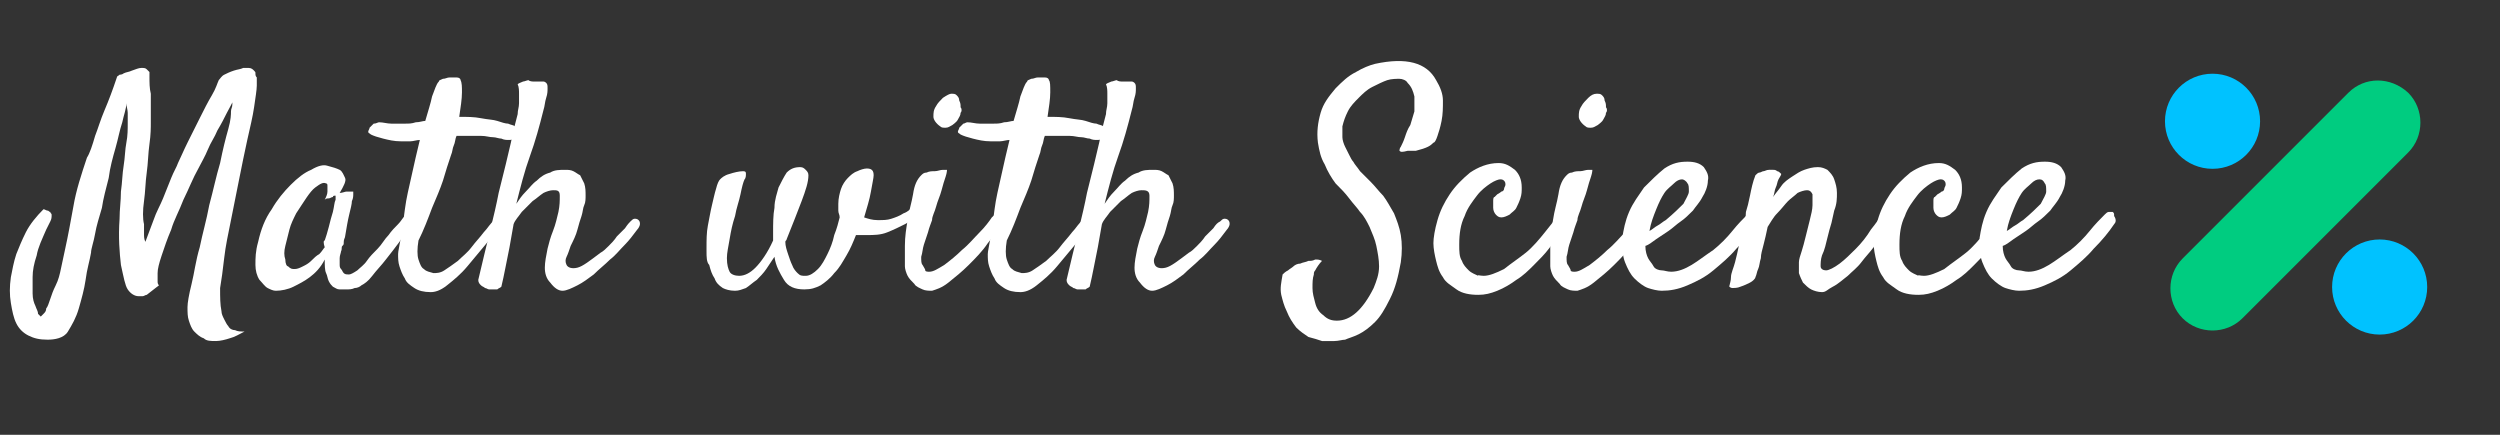 <?xml version="1.0" encoding="utf-8"?>
<!-- Generator: Adobe Illustrator 24.1.3, SVG Export Plug-In . SVG Version: 6.00 Build 0)  -->
<svg version="1.1" id="Layer_1" xmlns="http://www.w3.org/2000/svg" xmlns:xlink="http://www.w3.org/1999/xlink" x="0px" y="0px"
	 viewBox="0 0 184 32" style="enable-background:new 0 0 184 32;" xml:space="preserve">
<rect x="0" y="0" width="184" height="32" fill="#333333" stroke="none"/>
<style type="text/css">
	.st0{enable-background:new    ;}
	.st1{fill:#00CC80;}
	.st2{fill:#00C2FF;}
</style>
<g>
	<g id="brand">
		<g class="st0">
			<path d="M3.5,25c-0.6,0-1-0.1-1.4-0.3s-0.7-0.5-0.9-0.9c-0.2-0.4-0.3-0.9-0.4-1.5c-0.1-0.6-0.1-1.2,0-1.9
				c0.1-0.5,0.2-1.1,0.4-1.7c0.2-0.5,0.4-1,0.7-1.6c0.3-0.6,0.8-1.2,1.3-1.7c0.1,0,0.2,0.1,0.3,0.1c0.1,0,0.1,0.1,0.2,0.1
				c0,0.1,0.1,0.1,0.1,0.2c0,0.2,0,0.3-0.1,0.5c-0.1,0.2-0.2,0.4-0.3,0.6c-0.3,0.7-0.6,1.3-0.7,1.9c-0.2,0.6-0.3,1.1-0.3,1.6
				c0,0.4,0,0.8,0,1.2c0,0.4,0.1,0.7,0.2,0.9c0.1,0.3,0.2,0.4,0.2,0.6c0.1,0.1,0.2,0.2,0.2,0.2s0.1-0.1,0.2-0.2
				c0.1-0.1,0.2-0.2,0.2-0.4c0.1-0.1,0.2-0.4,0.3-0.7c0.1-0.3,0.2-0.6,0.4-1s0.3-0.8,0.4-1.3c0.1-0.5,0.2-0.9,0.3-1.4
				c0.2-0.9,0.4-2,0.6-3.1c0.2-1.2,0.6-2.4,1-3.6C6.6,11.3,6.8,10.7,7,10c0.2-0.5,0.4-1.2,0.7-1.9c0.3-0.7,0.6-1.5,0.9-2.4
				c0-0.1,0.1-0.1,0.2-0.2C8.8,5.5,9,5.5,9.1,5.4c0.2-0.1,0.4-0.1,0.6-0.2C10,5.1,10.2,5,10.4,5c0.2,0,0.3,0,0.4,0.1
				c0.1,0.1,0.1,0.1,0.2,0.2c0,0.1,0,0.2,0,0.3c0,0.5,0,0.9,0.1,1.3c0,0.4,0,0.8,0,1.1c0,0.4,0,0.7,0,1c0,0.4,0,0.9-0.1,1.6
				c-0.1,0.7-0.1,1.4-0.2,2.1s-0.1,1.4-0.2,2.1c-0.1,0.7-0.1,1.3,0,1.7c0,0.2,0,0.5,0,0.7c0,0.2,0,0.4,0.1,0.6
				c0.2-0.5,0.4-1.1,0.6-1.6c0.2-0.6,0.5-1.1,0.7-1.6c0.2-0.5,0.4-1,0.6-1.5c0.2-0.5,0.4-0.8,0.5-1.1c0.2-0.4,0.4-0.9,0.7-1.5
				c0.3-0.6,0.6-1.2,0.9-1.8C15,8.1,15.3,7.5,15.6,7c0.3-0.5,0.4-0.9,0.5-1.1c0.1-0.1,0.2-0.3,0.4-0.4c0.2-0.1,0.4-0.2,0.7-0.3
				s0.5-0.1,0.7-0.2c0.2,0,0.3,0,0.4,0c0.2,0,0.3,0.1,0.4,0.2c0.1,0.1,0.1,0.1,0.1,0.2c0,0.1,0,0.2,0.1,0.3c0,0.1,0,0.3,0,0.6
				c0,0.3-0.1,0.9-0.2,1.6c-0.1,0.7-0.3,1.5-0.5,2.4c-0.2,0.9-0.4,1.9-0.6,2.9c-0.2,1-0.4,2-0.6,3c-0.2,1-0.4,1.9-0.5,2.8
				s-0.2,1.6-0.3,2.2c0,0.7,0,1.2,0.1,1.7c0,0.2,0.1,0.4,0.2,0.6c0.1,0.2,0.2,0.4,0.3,0.5c0.1,0.2,0.3,0.3,0.5,0.3
				c0.2,0.1,0.4,0.1,0.7,0.1c-0.4,0.2-0.7,0.4-1.1,0.5c-0.3,0.1-0.7,0.2-1,0.2c-0.4,0-0.7,0-0.9-0.2c-0.3-0.1-0.5-0.3-0.7-0.5
				c-0.2-0.2-0.3-0.5-0.4-0.8c-0.1-0.3-0.1-0.6-0.1-1c0-0.3,0.1-0.9,0.3-1.7c0.2-0.8,0.3-1.7,0.6-2.7c0.2-1,0.5-2,0.7-3.1
				c0.3-1.1,0.5-2.1,0.8-3.1c0.2-1,0.4-1.8,0.6-2.5S17,8.4,17,8.2c0-0.2,0.1-0.3,0.1-0.5s0-0.3,0.1-0.4c-0.1,0.3-0.3,0.6-0.5,1
				c-0.2,0.4-0.4,0.8-0.7,1.3c-0.2,0.5-0.5,0.9-0.7,1.4s-0.5,1-0.7,1.4c-0.4,0.7-0.7,1.5-1.1,2.3c-0.3,0.8-0.7,1.5-0.9,2.2
				c-0.3,0.7-0.5,1.3-0.7,1.9c-0.2,0.6-0.3,1-0.3,1.3v0.3c0,0.1,0,0.2,0,0.3c0,0.1,0,0.2,0.1,0.3l-0.9,0.7c-0.1,0-0.2,0.1-0.3,0.1
				c-0.1,0-0.2,0-0.3,0c-0.3,0-0.6-0.2-0.8-0.5c-0.2-0.3-0.3-0.9-0.5-1.8c-0.1-0.9-0.2-2-0.1-3.4c0-0.7,0.1-1.3,0.1-2
				c0.1-0.7,0.1-1.3,0.2-1.9c0.1-0.6,0.1-1.2,0.2-1.7c0.1-0.5,0.1-1,0.1-1.4c0-0.3,0-0.5,0-0.8c0-0.2-0.1-0.5-0.1-0.7
				C9.3,8,9.1,8.5,9,9c-0.2,0.6-0.3,1.2-0.5,1.9S8.1,12.3,8,13.1c-0.2,0.8-0.4,1.5-0.5,2.2C7.3,16,7.1,16.6,7,17.2
				c-0.1,0.6-0.3,1.1-0.3,1.4c-0.1,0.6-0.3,1.2-0.4,2c-0.1,0.7-0.3,1.4-0.5,2.1c-0.2,0.7-0.5,1.2-0.8,1.7S4,25,3.5,25z" fill="#fff"/>
			<path d="M30.2,16.7c-0.2,0.3-0.5,0.6-0.8,1.1c-0.3,0.4-0.6,0.8-1,1.3c-0.3,0.4-0.7,0.8-1,1.2c-0.3,0.4-0.6,0.6-0.8,0.7
				c-0.1,0.1-0.3,0.2-0.5,0.2c-0.2,0.1-0.4,0.1-0.6,0.1c-0.2,0-0.4,0-0.5,0c-0.2,0-0.3-0.1-0.5-0.2c-0.1-0.1-0.2-0.2-0.3-0.4
				c-0.1-0.2-0.1-0.4-0.2-0.6s-0.1-0.6-0.1-1c-0.3,0.6-0.7,1-1.1,1.3c-0.4,0.3-0.8,0.5-1.2,0.7c-0.4,0.2-0.9,0.3-1.3,0.3
				c-0.2,0-0.4-0.1-0.6-0.2c-0.2-0.1-0.4-0.4-0.6-0.6c-0.2-0.3-0.3-0.7-0.3-1.1c0-0.5,0-1,0.2-1.7c0.2-0.9,0.5-1.7,1-2.4
				c0.4-0.7,0.9-1.3,1.4-1.8c0.5-0.5,1-0.9,1.5-1.1c0.5-0.3,0.9-0.4,1.2-0.3c0.4,0.1,0.7,0.2,0.9,0.3c0.2,0.1,0.3,0.4,0.4,0.6
				s-0.1,0.6-0.4,1.1c0.2,0,0.4-0.1,0.5-0.1c0.1,0,0.2,0,0.3,0c0.1,0,0.1,0,0.2,0c0,0,0,0.1,0,0.2c0,0.1,0,0.3-0.1,0.5
				c0,0.2-0.1,0.6-0.2,1c-0.1,0.4-0.2,1-0.3,1.6c0,0.1-0.1,0.2-0.1,0.4s0,0.2-0.1,0.3s0,0.2-0.1,0.4c0,0.1-0.1,0.3-0.1,0.5
				c0,0.1,0,0.3,0,0.4c0,0.2,0,0.3,0.1,0.4s0.1,0.2,0.2,0.3c0.1,0.1,0.2,0.1,0.4,0.1c0.1,0,0.3-0.1,0.6-0.3c0.2-0.2,0.5-0.4,0.7-0.7
				s0.5-0.6,0.8-0.9c0.3-0.3,0.5-0.7,0.8-1c0.2-0.3,0.5-0.6,0.7-0.8c0.2-0.2,0.3-0.4,0.4-0.5c0.1-0.1,0.2-0.2,0.3-0.2
				c0.1,0,0.2,0,0.3,0.1c0.1,0.1,0.1,0.2,0,0.4C30.4,16.3,30.3,16.5,30.2,16.7z M23.9,17.7c0.1-0.3,0.2-0.6,0.3-1
				c0.1-0.4,0.2-0.8,0.3-1.1c0.1-0.4,0.1-0.7,0.2-0.9c0-0.2,0-0.3,0-0.3c-0.1,0-0.2,0-0.2,0.1c-0.1,0-0.2,0.1-0.3,0.1
				c-0.1,0-0.2,0-0.3,0.1c0.1-0.2,0.2-0.4,0.2-0.6s0-0.3,0-0.4c0-0.1,0-0.2-0.1-0.2c-0.2-0.1-0.4,0-0.8,0.3c-0.4,0.3-0.8,1-1.4,1.9
				c-0.2,0.4-0.4,0.8-0.5,1.2c-0.1,0.4-0.2,0.8-0.3,1.2c-0.1,0.4-0.1,0.7,0,1c0,0.3,0.1,0.5,0.2,0.5c0.2,0.2,0.3,0.2,0.5,0.2
				c0.2,0,0.4-0.1,0.6-0.2c0.2-0.1,0.4-0.2,0.6-0.4c0.2-0.2,0.4-0.4,0.6-0.5c0.2-0.2,0.3-0.4,0.4-0.5C23.8,17.9,23.8,17.7,23.9,17.7
				z" fill="#fff"/>
			<path d="M36.6,15.6c0.1-0.1,0.1-0.1,0.2-0.2c0.1,0,0.2,0,0.2,0c0.1,0,0.1,0.1,0.1,0.2c0,0.1,0,0.2-0.1,0.4
				c-0.3,0.5-0.7,1.1-1.1,1.8c-0.5,0.6-1,1.2-1.5,1.8c-0.5,0.6-1,1-1.5,1.4c-0.5,0.4-0.9,0.5-1.2,0.5c-0.5,0-0.9-0.1-1.2-0.3
				c-0.3-0.2-0.6-0.4-0.7-0.7c-0.2-0.3-0.3-0.6-0.4-0.9c-0.1-0.3-0.1-0.6-0.1-0.9c0-0.2,0.1-0.6,0.2-1.2c0.1-0.6,0.2-1.3,0.3-2.1
				c0.1-0.8,0.3-1.6,0.5-2.5c0.2-0.9,0.4-1.8,0.6-2.6c-0.2,0-0.5,0.1-0.7,0.1c-0.2,0-0.5,0-0.7,0c-0.5,0-0.9-0.1-1.3-0.2
				s-0.7-0.2-0.9-0.3c-0.1-0.1-0.2-0.1-0.2-0.2c0-0.1,0.1-0.2,0.1-0.3c0.1-0.1,0.2-0.2,0.3-0.3C27.7,9.1,27.8,9,27.9,9
				c0.3,0,0.6,0.1,0.9,0.1s0.7,0,1,0c0.3,0,0.5,0,0.8-0.1c0.3,0,0.5-0.1,0.7-0.1c0.2-0.7,0.4-1.3,0.5-1.8c0.2-0.5,0.3-0.9,0.5-1.1
				c0-0.1,0.1-0.1,0.3-0.2c0.2,0,0.3-0.1,0.5-0.1s0.3,0,0.5,0c0.2,0,0.3,0.1,0.3,0.2C34,6.1,34,6.4,34,6.8c0,0.5-0.1,1.1-0.2,1.8
				c0.6,0,1.1,0,1.6,0.1c0.5,0.1,0.9,0.1,1.2,0.2c0.3,0.1,0.6,0.2,0.8,0.2c0.2,0.1,0.4,0.1,0.5,0.2c0.1,0,0.2,0.1,0.2,0.2
				c0,0.1,0,0.2-0.1,0.4c-0.1,0.1-0.1,0.2-0.2,0.3c-0.1,0.1-0.2,0.1-0.4,0.1c-0.1,0-0.3,0-0.5-0.1c-0.2,0-0.4-0.1-0.6-0.1
				c-0.3,0-0.5-0.1-0.9-0.1c-0.3,0-0.7,0-1.2,0c-0.1,0-0.2,0-0.3,0c-0.1,0-0.2,0-0.3,0c-0.1,0.2-0.1,0.5-0.2,0.7
				c-0.1,0.2-0.1,0.5-0.2,0.7c-0.2,0.6-0.4,1.2-0.6,1.9c-0.2,0.6-0.5,1.3-0.8,2c-0.3,0.8-0.6,1.6-1,2.4c-0.1,0.6-0.1,1.1,0,1.4
				s0.2,0.6,0.4,0.7c0.2,0.2,0.4,0.2,0.7,0.3c0.2,0,0.5,0,0.8-0.2c0.3-0.2,0.6-0.4,1-0.7c0.3-0.3,0.7-0.6,1-1
				c0.3-0.4,0.6-0.7,0.9-1.1c0.3-0.3,0.5-0.7,0.8-0.9S36.6,15.7,36.6,15.6z" fill="#fff"/>
			<path d="M46.4,16.3c0.1-0.1,0.2-0.2,0.3-0.2c0.1,0,0.2,0,0.3,0.1s0.1,0.2,0.1,0.3c0,0.1-0.1,0.3-0.2,0.4
				c-0.3,0.4-0.6,0.8-0.9,1.1c-0.4,0.4-0.7,0.8-1.1,1.1c-0.4,0.4-0.8,0.7-1.2,1.1c-0.4,0.3-0.8,0.6-1.2,0.8
				c-0.4,0.2-0.8,0.4-1.1,0.4c-0.3,0-0.6-0.2-0.9-0.6c-0.3-0.3-0.4-0.7-0.4-1.1c0-0.4,0.1-0.9,0.2-1.4c0.1-0.4,0.2-0.8,0.4-1.3
				c0.2-0.5,0.3-1,0.4-1.4c0.1-0.5,0.1-0.8,0.1-1.2S41,14,40.7,14c-0.2,0-0.5,0.1-0.7,0.2c-0.3,0.2-0.5,0.4-0.8,0.6
				c-0.3,0.3-0.5,0.5-0.8,0.8c-0.2,0.3-0.5,0.6-0.6,0.9c-0.1,0.6-0.2,1.1-0.3,1.7c-0.1,0.5-0.2,1-0.3,1.5s-0.2,1-0.3,1.4
				c-0.1,0.1-0.2,0.1-0.3,0.2c-0.1,0-0.2,0-0.3,0c-0.1,0-0.2,0-0.3,0c-0.1,0-0.2-0.1-0.3-0.1c-0.1-0.1-0.2-0.1-0.3-0.2
				s-0.2-0.2-0.2-0.4c0.6-2.6,1.2-4.8,1.5-6.4c0.4-1.6,0.7-2.8,0.9-3.7c0.2-1,0.4-1.7,0.5-2.1c0-0.3,0.1-0.5,0.1-0.8
				c0-0.2,0-0.5,0-0.7c0-0.2,0-0.5-0.1-0.7c0.1-0.1,0.2-0.1,0.4-0.2c0.1,0,0.3-0.1,0.4-0.1C39,6,39.2,6,39.3,6c0.2,0,0.3,0,0.4,0
				c0.1,0,0.2,0,0.3,0c0.1,0,0.2,0.1,0.2,0.1c0.1,0.1,0.1,0.2,0.1,0.4c0,0.2,0,0.4-0.1,0.7c-0.1,0.3-0.1,0.6-0.2,0.9
				c-0.3,1.2-0.6,2.3-1,3.4c-0.4,1.1-0.7,2.3-1,3.5c0.2-0.3,0.4-0.6,0.7-0.9s0.5-0.6,0.8-0.8c0.3-0.3,0.6-0.5,1-0.6
				c0.3-0.2,0.7-0.2,1.1-0.2c0.2,0,0.4,0,0.6,0.1c0.2,0.1,0.3,0.2,0.5,0.3c0.1,0.2,0.2,0.4,0.3,0.6c0.1,0.3,0.1,0.6,0.1,0.9
				c0,0.2,0,0.5-0.1,0.7c-0.1,0.2-0.1,0.5-0.2,0.8c-0.1,0.3-0.2,0.6-0.3,1c-0.1,0.4-0.3,0.8-0.5,1.2c-0.1,0.3-0.2,0.6-0.3,0.8
				c-0.1,0.2-0.1,0.4,0,0.6c0.1,0.2,0.4,0.3,0.8,0.2c0.4-0.1,0.9-0.5,1.7-1.1c0.2-0.1,0.4-0.3,0.6-0.5s0.4-0.4,0.6-0.7
				c0.2-0.2,0.4-0.4,0.6-0.6C46.2,16.5,46.3,16.4,46.4,16.3z" fill="#fff"/>
			<path d="M63,17.3c-0.2,0.5-0.4,1-0.7,1.5c-0.3,0.5-0.5,0.9-0.9,1.3c-0.3,0.4-0.7,0.7-1,0.9c-0.4,0.2-0.7,0.3-1.2,0.3
				c-0.7,0-1.2-0.2-1.5-0.7s-0.6-1-0.7-1.7c-0.2,0.3-0.4,0.6-0.6,0.9c-0.2,0.3-0.5,0.6-0.7,0.8c-0.3,0.2-0.5,0.4-0.8,0.6
				c-0.3,0.1-0.5,0.2-0.8,0.2c-0.4,0-0.7-0.1-0.9-0.2c-0.3-0.2-0.5-0.4-0.6-0.7c-0.2-0.3-0.3-0.6-0.4-1C52,19.3,52,18.9,52,18.5
				v-0.3c0-0.5,0-1.1,0.1-1.6s0.2-1.1,0.3-1.5s0.2-0.9,0.3-1.2c0.1-0.4,0.2-0.6,0.3-0.7c0.1-0.1,0.3-0.3,0.7-0.4
				c0.3-0.1,0.7-0.2,1-0.2c0.2,0,0.2,0.1,0.2,0.2c0,0.1,0,0.3-0.1,0.4c-0.1,0.2-0.2,0.6-0.3,1.1c-0.1,0.5-0.3,1-0.4,1.6
				c-0.2,0.6-0.3,1.1-0.4,1.7c-0.1,0.6-0.2,1-0.2,1.4c0,0.5,0.1,0.8,0.2,1c0.1,0.2,0.4,0.3,0.7,0.3c0.4,0,0.8-0.2,1.2-0.6
				c0.4-0.4,0.9-1.1,1.3-2c0-0.1,0-0.2,0-0.3s0-0.2,0-0.3c0-0.6,0-1.3,0.1-1.8c0-0.6,0.2-1.1,0.3-1.5c0.2-0.4,0.4-0.8,0.6-1.1
				c0.3-0.3,0.6-0.4,1-0.4c0.2,0,0.3,0.1,0.4,0.2c0.1,0.1,0.2,0.2,0.2,0.4c0,0.5-0.2,1.1-0.5,1.9s-0.7,1.8-1.1,2.8
				c0,0.1-0.1,0.1-0.1,0.2c0,0.3,0.1,0.6,0.2,0.9s0.2,0.6,0.3,0.8c0.1,0.3,0.3,0.5,0.4,0.6c0.2,0.2,0.3,0.2,0.6,0.2
				c0.3,0,0.6-0.2,0.9-0.5c0.3-0.3,0.5-0.7,0.7-1.1c0.2-0.4,0.4-0.9,0.5-1.4c0.2-0.5,0.3-0.9,0.4-1.3c0-0.2-0.1-0.3-0.1-0.5
				c0-0.2,0-0.3,0-0.5c0-0.4,0.1-0.8,0.2-1.1c0.1-0.3,0.3-0.6,0.5-0.8c0.2-0.2,0.4-0.4,0.7-0.5c0.2-0.1,0.5-0.2,0.7-0.2
				c0.4,0,0.5,0.2,0.5,0.5c0,0.2-0.1,0.6-0.2,1.2c-0.1,0.6-0.3,1.2-0.5,1.9c0.3,0.1,0.6,0.2,1,0.2c0.4,0,0.7,0,1-0.1
				c0.3-0.1,0.6-0.2,0.9-0.4c0.3-0.1,0.5-0.3,0.7-0.5s0.4-0.3,0.6-0.5c0.2-0.1,0.3-0.1,0.4,0c0.1,0.1,0.1,0.3,0,0.5
				c-0.1,0.2-0.3,0.4-0.6,0.6c-0.3,0.2-0.6,0.5-1,0.7c-0.4,0.2-0.8,0.4-1.3,0.6c-0.5,0.2-1,0.2-1.5,0.2c-0.1,0-0.2,0-0.3,0
				C63.2,17.3,63.1,17.3,63,17.3z" fill="#fff"/>
			<path d="M67.8,12.9c0.1-0.1,0.2-0.2,0.4-0.2c0.2-0.1,0.4-0.1,0.6-0.1c0.2,0,0.4-0.1,0.6-0.1c0.2,0,0.3,0,0.3,0c0,0,0,0.2-0.1,0.5
				c-0.1,0.3-0.2,0.6-0.3,1s-0.3,0.8-0.4,1.2c-0.1,0.4-0.3,0.7-0.3,1c-0.1,0.3-0.2,0.5-0.3,0.9c-0.1,0.3-0.2,0.6-0.3,0.9
				c-0.1,0.3-0.1,0.6-0.2,0.9c0,0.3,0,0.5,0.1,0.6c0.1,0.2,0.2,0.3,0.2,0.4s0.2,0.1,0.3,0.1c0.3,0,0.6-0.2,1.1-0.5
				c0.4-0.3,0.9-0.7,1.3-1.1c0.5-0.4,0.9-0.9,1.3-1.3s0.7-0.8,0.9-1.1c0.1-0.1,0.2-0.2,0.4-0.3c0.1,0,0.2,0,0.3,0
				c0.1,0.1,0.1,0.2,0.1,0.3c0,0.1,0,0.3-0.1,0.5c-0.2,0.4-0.6,0.9-1,1.4c-0.4,0.6-0.9,1.1-1.4,1.6c-0.5,0.5-1,0.9-1.5,1.3
				c-0.5,0.4-0.9,0.5-1.2,0.6c-0.2,0-0.5,0-0.7-0.1c-0.2-0.1-0.5-0.2-0.6-0.4c-0.2-0.2-0.4-0.4-0.5-0.6c-0.1-0.2-0.2-0.5-0.2-0.7
				c0-0.4,0-0.8,0-1.5s0.1-1.3,0.2-1.9c0.1-0.7,0.3-1.3,0.4-1.9C67.3,13.6,67.5,13.2,67.8,12.9z M70.7,8.3c0,0.2-0.1,0.3-0.2,0.5
				c-0.1,0.2-0.3,0.3-0.4,0.4c-0.2,0.1-0.3,0.2-0.5,0.2c-0.2,0-0.3,0-0.4-0.1c-0.3-0.2-0.5-0.5-0.5-0.7c0-0.3,0-0.5,0.2-0.8
				c0.1-0.2,0.3-0.4,0.5-0.6C69.7,7,69.9,6.9,70,6.9c0.2,0,0.3,0,0.4,0.1c0.1,0.1,0.2,0.2,0.2,0.4c0.1,0.2,0.1,0.3,0.1,0.5
				C70.8,8,70.8,8.2,70.7,8.3z" fill="#fff"/>
			<path d="M80,15.6c0.1-0.1,0.1-0.1,0.2-0.2c0.1,0,0.2,0,0.2,0c0.1,0,0.1,0.1,0.1,0.2c0,0.1,0,0.2-0.1,0.4
				c-0.3,0.5-0.7,1.1-1.1,1.8c-0.5,0.6-1,1.2-1.5,1.8c-0.5,0.6-1,1-1.5,1.4c-0.5,0.4-0.9,0.5-1.2,0.5c-0.5,0-0.9-0.1-1.2-0.3
				c-0.3-0.2-0.6-0.4-0.7-0.7c-0.2-0.3-0.3-0.6-0.4-0.9c-0.1-0.3-0.1-0.6-0.1-0.9c0-0.2,0.1-0.6,0.2-1.2c0.1-0.6,0.2-1.3,0.3-2.1
				c0.1-0.8,0.3-1.6,0.5-2.5c0.2-0.9,0.4-1.8,0.6-2.6c-0.2,0-0.5,0.1-0.7,0.1c-0.2,0-0.5,0-0.7,0c-0.5,0-0.9-0.1-1.3-0.2
				s-0.7-0.2-0.9-0.3c-0.1-0.1-0.2-0.1-0.2-0.2c0-0.1,0.1-0.2,0.1-0.3c0.1-0.1,0.2-0.2,0.3-0.3C71,9.1,71.1,9,71.2,9
				c0.3,0,0.6,0.1,0.9,0.1s0.7,0,1,0c0.3,0,0.5,0,0.8-0.1c0.3,0,0.5-0.1,0.7-0.1c0.2-0.7,0.4-1.3,0.5-1.8c0.2-0.5,0.3-0.9,0.5-1.1
				c0-0.1,0.1-0.1,0.3-0.2c0.2,0,0.3-0.1,0.5-0.1s0.3,0,0.5,0c0.2,0,0.3,0.1,0.3,0.2c0.1,0.1,0.1,0.4,0.1,0.9c0,0.5-0.1,1.1-0.2,1.8
				c0.6,0,1.1,0,1.6,0.1c0.5,0.1,0.9,0.1,1.2,0.2c0.3,0.1,0.6,0.2,0.8,0.2c0.2,0.1,0.4,0.1,0.5,0.2c0.1,0,0.2,0.1,0.2,0.2
				c0,0.1,0,0.2-0.1,0.4c-0.1,0.1-0.1,0.2-0.2,0.3c-0.1,0.1-0.2,0.1-0.4,0.1c-0.1,0-0.3,0-0.5-0.1c-0.2,0-0.4-0.1-0.6-0.1
				c-0.3,0-0.5-0.1-0.9-0.1c-0.3,0-0.7,0-1.2,0c-0.1,0-0.2,0-0.3,0c-0.1,0-0.2,0-0.3,0c-0.1,0.2-0.1,0.5-0.2,0.7
				c-0.1,0.2-0.1,0.5-0.2,0.7c-0.2,0.6-0.4,1.2-0.6,1.9c-0.2,0.6-0.5,1.3-0.8,2c-0.3,0.8-0.6,1.6-1,2.4c-0.1,0.6-0.1,1.1,0,1.4
				s0.2,0.6,0.4,0.7c0.2,0.2,0.4,0.2,0.7,0.3c0.2,0,0.5,0,0.8-0.2c0.3-0.2,0.6-0.4,1-0.7c0.3-0.3,0.7-0.6,1-1
				c0.3-0.4,0.6-0.7,0.9-1.1c0.3-0.3,0.5-0.7,0.8-0.9S79.9,15.7,80,15.6z" fill="#fff"/>
			<path d="M89.8,16.3c0.1-0.1,0.2-0.2,0.3-0.2c0.1,0,0.2,0,0.3,0.1s0.1,0.2,0.1,0.3c0,0.1-0.1,0.3-0.2,0.4
				c-0.3,0.4-0.6,0.8-0.9,1.1c-0.4,0.4-0.7,0.8-1.1,1.1c-0.4,0.4-0.8,0.7-1.2,1.1c-0.4,0.3-0.8,0.6-1.2,0.8
				c-0.4,0.2-0.8,0.4-1.1,0.4c-0.3,0-0.6-0.2-0.9-0.6c-0.3-0.3-0.4-0.7-0.4-1.1c0-0.4,0.1-0.9,0.2-1.4c0.1-0.4,0.2-0.8,0.4-1.3
				c0.2-0.5,0.3-1,0.4-1.4c0.1-0.5,0.1-0.8,0.1-1.2S84.3,14,84,14c-0.2,0-0.5,0.1-0.7,0.2c-0.3,0.2-0.5,0.4-0.8,0.6
				c-0.3,0.3-0.5,0.5-0.8,0.8c-0.2,0.3-0.5,0.6-0.6,0.9c-0.1,0.6-0.2,1.1-0.3,1.7c-0.1,0.5-0.2,1-0.3,1.5s-0.2,1-0.3,1.4
				c-0.1,0.1-0.2,0.1-0.3,0.2c-0.1,0-0.2,0-0.3,0c-0.1,0-0.2,0-0.3,0c-0.1,0-0.2-0.1-0.3-0.1c-0.1-0.1-0.2-0.1-0.3-0.2
				s-0.2-0.2-0.2-0.4c0.6-2.6,1.2-4.8,1.5-6.4c0.4-1.6,0.7-2.8,0.9-3.7c0.2-1,0.4-1.7,0.5-2.1c0-0.3,0.1-0.5,0.1-0.8
				c0-0.2,0-0.5,0-0.7c0-0.2,0-0.5-0.1-0.7c0.1-0.1,0.2-0.1,0.4-0.2c0.1,0,0.3-0.1,0.4-0.1C82.3,6,82.5,6,82.6,6c0.2,0,0.3,0,0.4,0
				c0.1,0,0.2,0,0.3,0c0.1,0,0.2,0.1,0.2,0.1c0.1,0.1,0.1,0.2,0.1,0.4c0,0.2,0,0.4-0.1,0.7c-0.1,0.3-0.1,0.6-0.2,0.9
				c-0.3,1.2-0.6,2.3-1,3.4c-0.4,1.1-0.7,2.3-1,3.5c0.2-0.3,0.4-0.6,0.7-0.9s0.5-0.6,0.8-0.8c0.3-0.3,0.6-0.5,1-0.6
				c0.3-0.2,0.7-0.2,1.1-0.2c0.2,0,0.4,0,0.6,0.1c0.2,0.1,0.3,0.2,0.5,0.3c0.1,0.2,0.2,0.4,0.3,0.6c0.1,0.3,0.1,0.6,0.1,0.9
				c0,0.2,0,0.5-0.1,0.7c-0.1,0.2-0.1,0.5-0.2,0.8c-0.1,0.3-0.2,0.6-0.3,1c-0.1,0.4-0.3,0.8-0.5,1.2c-0.1,0.3-0.2,0.6-0.3,0.8
				c-0.1,0.2-0.1,0.4,0,0.6c0.1,0.2,0.4,0.3,0.8,0.2c0.4-0.1,0.9-0.5,1.7-1.1c0.2-0.1,0.4-0.3,0.6-0.5s0.4-0.4,0.6-0.7
				c0.2-0.2,0.4-0.4,0.6-0.6C89.5,16.5,89.6,16.4,89.8,16.3z" fill="#fff"/>
			<path d="M103,11.1c0,0,0-0.2,0.1-0.3c0.1-0.2,0.2-0.4,0.3-0.7c0.1-0.3,0.2-0.6,0.4-0.9c0.1-0.3,0.2-0.7,0.3-1c0-0.4,0-0.7,0-1.1
				c-0.1-0.4-0.2-0.7-0.5-1c-0.1-0.2-0.4-0.3-0.6-0.3s-0.6,0-0.9,0.1s-0.7,0.3-1.1,0.5c-0.4,0.2-0.7,0.5-1,0.8
				c-0.3,0.3-0.6,0.6-0.8,1c-0.2,0.4-0.3,0.7-0.4,1.1c0,0.3,0,0.6,0,0.8s0.1,0.5,0.2,0.7s0.2,0.4,0.3,0.6c0.1,0.2,0.2,0.4,0.3,0.5
				c0.1,0.2,0.3,0.4,0.5,0.7c0.2,0.2,0.5,0.5,0.8,0.8c0.3,0.3,0.6,0.7,0.9,1c0.3,0.4,0.5,0.8,0.8,1.3c0.2,0.5,0.4,1,0.5,1.6
				s0.1,1.3,0,2c-0.2,1.1-0.4,1.9-0.8,2.7s-0.7,1.3-1.1,1.7s-0.8,0.7-1.2,0.9c-0.4,0.2-0.8,0.3-1,0.4c-0.2,0-0.5,0.1-0.8,0.1
				c-0.3,0-0.6,0-0.9,0c-0.3-0.1-0.6-0.2-1-0.3c-0.3-0.2-0.6-0.4-0.9-0.7c-0.3-0.4-0.5-0.7-0.7-1.2c-0.2-0.4-0.3-0.8-0.4-1.2
				c-0.1-0.5,0-0.9,0.1-1.5c0.1-0.1,0.2-0.2,0.4-0.3c0.1-0.1,0.3-0.2,0.4-0.3c0.1-0.1,0.3-0.2,0.5-0.2c0.2-0.1,0.4-0.1,0.6-0.2
				c0.2,0,0.3,0,0.5-0.1c0.2,0,0.3,0,0.5,0.1c-0.2,0.2-0.4,0.5-0.5,0.7c-0.1,0.1-0.1,0.2-0.1,0.3c-0.1,0.3-0.1,0.6-0.1,1
				s0.1,0.7,0.2,1.1c0.1,0.4,0.3,0.7,0.6,0.9c0.3,0.3,0.6,0.4,1,0.4c1,0,1.9-0.8,2.7-2.4c0.2-0.5,0.4-1,0.4-1.6c0-0.5-0.1-1-0.2-1.5
				c-0.1-0.5-0.3-0.9-0.5-1.4c-0.2-0.4-0.4-0.8-0.7-1.1c-0.2-0.3-0.5-0.6-0.8-1c-0.3-0.4-0.6-0.7-1-1.1c-0.3-0.4-0.6-0.9-0.8-1.4
				c-0.3-0.5-0.4-1-0.5-1.6c-0.1-0.8,0-1.5,0.2-2.2s0.6-1.2,1.1-1.8c0.5-0.5,0.9-0.9,1.5-1.2c0.5-0.3,1-0.5,1.4-0.6
				c2.3-0.5,3.8-0.1,4.5,1.2c0.3,0.5,0.5,1,0.5,1.5c0,0.5,0,1-0.1,1.5s-0.2,0.8-0.3,1.1c-0.1,0.3-0.2,0.5-0.3,0.5
				c-0.1,0.1-0.2,0.2-0.4,0.3c-0.2,0.1-0.5,0.2-0.9,0.3c-0.1,0-0.2,0-0.3,0c-0.1,0-0.2,0-0.3,0C103.2,11.2,103.1,11.2,103,11.1z" fill="#fff"/>
			<path d="M109.2,20.3c0.4,0,0.9-0.2,1.5-0.5c0.5-0.4,1.1-0.8,1.6-1.2s1-1,1.4-1.5s0.7-0.9,1-1.2c0.1-0.2,0.3-0.3,0.4-0.3
				c0.1,0,0.2,0,0.3,0.1c0.1,0.1,0.1,0.2,0.1,0.3c0,0.2-0.1,0.3-0.2,0.5c-0.1,0.2-0.3,0.4-0.5,0.7s-0.5,0.7-0.8,1.1
				c-0.3,0.4-0.7,0.8-1.1,1.2c-0.4,0.4-0.8,0.8-1.3,1.1c-0.4,0.3-0.9,0.6-1.4,0.8c-0.5,0.2-0.9,0.3-1.4,0.3c-0.6,0-1.2-0.1-1.6-0.4
				s-0.8-0.5-1-0.9c-0.3-0.4-0.4-0.8-0.5-1.2s-0.2-0.9-0.2-1.3c0-0.4,0.1-1,0.3-1.7c0.2-0.7,0.5-1.3,0.9-1.9
				c0.4-0.6,0.9-1.1,1.5-1.6c0.6-0.4,1.3-0.7,2.1-0.7c0.5,0,0.8,0.2,1.2,0.5c0.3,0.3,0.5,0.7,0.5,1.3c0,0.3,0,0.5-0.1,0.8
				c-0.1,0.3-0.2,0.5-0.3,0.7c-0.1,0.2-0.3,0.3-0.5,0.5c-0.2,0.1-0.4,0.2-0.6,0.2c-0.2,0-0.3-0.1-0.4-0.2c-0.1-0.1-0.2-0.3-0.2-0.5
				c0-0.2,0-0.4,0-0.5s0-0.3,0.1-0.3c0.1-0.1,0.2-0.2,0.2-0.2s0.2-0.1,0.3-0.2c0.1,0,0.2-0.1,0.2-0.2s0.1-0.2,0.1-0.3
				c0-0.1,0-0.2-0.1-0.3c-0.1-0.1-0.2-0.1-0.3-0.1s-0.4,0.1-0.7,0.3c-0.3,0.2-0.7,0.5-1,0.9s-0.7,0.9-0.9,1.5
				c-0.3,0.6-0.4,1.3-0.4,2.1c0,0.5,0,0.9,0.2,1.2c0.1,0.3,0.3,0.5,0.5,0.7s0.5,0.3,0.7,0.4C108.7,20.2,108.9,20.3,109.2,20.3z" fill="#fff"/>
			<path d="M115.3,12.9c0.1-0.1,0.2-0.2,0.4-0.2c0.2-0.1,0.4-0.1,0.6-0.1c0.2,0,0.4-0.1,0.6-0.1c0.2,0,0.3,0,0.3,0
				c0,0,0,0.2-0.1,0.5c-0.1,0.3-0.2,0.6-0.3,1s-0.3,0.8-0.4,1.2c-0.1,0.4-0.3,0.7-0.3,1c-0.1,0.3-0.2,0.5-0.3,0.9
				c-0.1,0.3-0.2,0.6-0.3,0.9c-0.1,0.3-0.1,0.6-0.2,0.9c0,0.3,0,0.5,0.1,0.6c0.1,0.2,0.2,0.3,0.2,0.4s0.2,0.1,0.3,0.1
				c0.3,0,0.6-0.2,1.1-0.5c0.4-0.3,0.9-0.7,1.3-1.1c0.5-0.4,0.9-0.9,1.3-1.3s0.7-0.8,0.9-1.1c0.1-0.1,0.2-0.2,0.4-0.3s0.2,0,0.3,0
				c0.1,0.1,0.1,0.2,0.1,0.3s0,0.3-0.1,0.5c-0.2,0.4-0.6,0.9-1,1.4c-0.4,0.6-0.9,1.1-1.4,1.6c-0.5,0.5-1,0.9-1.5,1.3
				s-0.9,0.5-1.2,0.6c-0.2,0-0.5,0-0.7-0.1c-0.2-0.1-0.5-0.2-0.6-0.4c-0.2-0.2-0.4-0.4-0.5-0.6c-0.1-0.2-0.2-0.5-0.2-0.7
				c0-0.4,0-0.8,0-1.5s0.1-1.3,0.2-1.9c0.1-0.7,0.3-1.3,0.4-1.9C114.8,13.6,115,13.2,115.3,12.9z M118.2,8.3c0,0.2-0.1,0.3-0.2,0.5
				s-0.3,0.3-0.4,0.4c-0.2,0.1-0.3,0.2-0.5,0.2c-0.2,0-0.3,0-0.4-0.1c-0.3-0.2-0.5-0.5-0.5-0.7c0-0.3,0-0.5,0.2-0.8
				c0.1-0.2,0.3-0.4,0.5-0.6c0.2-0.2,0.4-0.3,0.6-0.3c0.2,0,0.3,0,0.4,0.1c0.1,0.1,0.2,0.2,0.2,0.4c0.1,0.2,0.1,0.3,0.1,0.5
				C118.3,8,118.3,8.2,118.2,8.3z" fill="#fff"/>
			<path d="M129.3,16.5c-0.4,0.6-0.9,1.2-1.5,1.8c-0.5,0.6-1.1,1.1-1.7,1.6c-0.6,0.5-1.2,0.8-1.9,1.1s-1.3,0.4-1.9,0.4
				c-0.3,0-0.7-0.1-1-0.2s-0.7-0.4-1-0.7c-0.3-0.3-0.5-0.7-0.7-1.2c-0.2-0.5-0.2-1.1-0.2-1.8c0.1-0.6,0.2-1.2,0.5-1.9
				c0.3-0.7,0.7-1.2,1.1-1.8c0.5-0.5,1-1,1.5-1.4c0.6-0.4,1.1-0.5,1.7-0.5c0.5,0,0.9,0.1,1.2,0.4c0.2,0.3,0.4,0.6,0.3,1
				c0,0.4-0.2,0.9-0.4,1.2c-0.2,0.4-0.5,0.7-0.7,1c-0.3,0.3-0.6,0.6-0.9,0.8c-0.3,0.2-0.6,0.5-0.9,0.7c-0.3,0.2-0.6,0.4-0.9,0.6
				c-0.3,0.2-0.5,0.4-0.8,0.5c0,0.4,0.1,0.7,0.2,0.9c0.1,0.2,0.3,0.4,0.4,0.6s0.4,0.3,0.6,0.3s0.4,0.1,0.7,0.1c0.5,0,1-0.2,1.5-0.5
				c0.5-0.3,1-0.7,1.6-1.1c0.5-0.4,1-0.9,1.4-1.4s0.8-0.9,1.1-1.2c0.1-0.1,0.2-0.2,0.3-0.2s0.2,0,0.3,0c0.1,0.1,0.1,0.1,0.1,0.3
				C129.4,16.2,129.4,16.4,129.3,16.5z M123.8,13.2c-0.2,0-0.4,0.1-0.6,0.3s-0.5,0.4-0.7,0.7c-0.2,0.3-0.4,0.7-0.6,1.2
				c-0.2,0.5-0.4,1-0.5,1.6c0.2-0.1,0.4-0.3,0.6-0.4c0.2-0.1,0.4-0.3,0.6-0.4c0.6-0.5,1-0.9,1.3-1.2c0.2-0.4,0.4-0.7,0.4-0.9
				c0-0.3,0-0.5-0.1-0.6C124.1,13.3,123.9,13.2,123.8,13.2z" fill="#fff"/>
			<path d="M134.1,21.5c-0.3,0-0.6-0.1-0.8-0.2c-0.2-0.1-0.4-0.3-0.6-0.5c-0.1-0.2-0.2-0.4-0.3-0.7c0-0.3,0-0.5,0-0.8
				c0-0.2,0.1-0.5,0.2-0.8c0.1-0.3,0.2-0.7,0.3-1.1c0.1-0.4,0.2-0.8,0.3-1.2c0.1-0.4,0.2-0.8,0.2-1.1c0-0.3,0-0.6,0-0.8
				c-0.1-0.2-0.2-0.3-0.4-0.3c-0.2,0-0.5,0.1-0.7,0.2c-0.2,0.2-0.5,0.4-0.7,0.6s-0.5,0.6-0.8,0.9c-0.3,0.3-0.5,0.7-0.7,1
				c-0.1,0.5-0.2,0.9-0.3,1.3s-0.2,0.7-0.2,1c-0.1,0.3-0.1,0.6-0.2,0.8c-0.1,0.2-0.1,0.4-0.2,0.6c0,0.1-0.2,0.3-0.4,0.4
				s-0.4,0.2-0.7,0.3c-0.2,0.1-0.5,0.1-0.6,0.1s-0.3-0.1-0.2-0.2c0-0.1,0.1-0.3,0.1-0.6s0.2-0.7,0.3-1.1s0.2-0.8,0.3-1.3
				c0.1-0.5,0.2-0.9,0.3-1.3c0.1-0.3,0.2-0.7,0.2-1.1c0.1-0.3,0.2-0.7,0.3-1.2c0.1-0.5,0.2-1,0.4-1.5c0.1-0.1,0.2-0.2,0.3-0.2
				c0.1,0,0.2-0.1,0.3-0.1c0.1,0,0.2-0.1,0.4-0.1c0.1,0,0.2,0,0.3,0c0.1,0,0.2,0,0.3,0.1c0.1,0,0.2,0.1,0.3,0.2
				c0,0.1-0.1,0.2-0.2,0.4c-0.1,0.2-0.1,0.4-0.2,0.6c-0.1,0.2-0.1,0.5-0.2,0.7c0.2-0.3,0.4-0.5,0.6-0.8c0.2-0.3,0.5-0.5,0.8-0.7
				s0.6-0.4,0.9-0.5c0.3-0.1,0.6-0.2,1-0.2c0.3,0,0.5,0.1,0.7,0.2c0.2,0.2,0.4,0.4,0.5,0.7s0.2,0.6,0.2,1s0,0.8-0.2,1.3l-0.2,0.9
				c-0.1,0.3-0.2,0.7-0.3,1.1s-0.2,0.9-0.4,1.3c-0.1,0.3-0.1,0.6-0.1,0.8c0,0.2,0.2,0.3,0.4,0.3s0.6-0.2,1-0.5
				c0.4-0.3,0.8-0.7,1.2-1.1c0.4-0.4,0.8-0.9,1.1-1.4c0.4-0.5,0.6-0.8,0.8-1.1c0.1-0.2,0.3-0.3,0.4-0.4c0.1-0.1,0.2-0.1,0.3,0
				s0.1,0.1,0.1,0.3s-0.1,0.3-0.2,0.6c-0.1,0.2-0.3,0.5-0.5,0.8c-0.2,0.3-0.5,0.7-0.7,1.1c-0.3,0.4-0.6,0.7-0.9,1.1
				c-0.3,0.4-0.7,0.7-1,1c-0.4,0.3-0.7,0.6-1.1,0.8S134.4,21.5,134.1,21.5z" fill="#fff"/>
			<path d="M141.6,20.3c0.4,0,0.9-0.2,1.5-0.5c0.5-0.4,1.1-0.8,1.6-1.2s1-1,1.4-1.5s0.7-0.9,1-1.2c0.1-0.2,0.3-0.3,0.4-0.3
				c0.1,0,0.2,0,0.3,0.1c0.1,0.1,0.1,0.2,0.1,0.3c0,0.2-0.1,0.3-0.2,0.5c-0.1,0.2-0.3,0.4-0.5,0.7s-0.5,0.7-0.8,1.1
				c-0.3,0.4-0.7,0.8-1.1,1.2c-0.4,0.4-0.8,0.8-1.3,1.1c-0.4,0.3-0.9,0.6-1.4,0.8c-0.5,0.2-0.9,0.3-1.4,0.3c-0.6,0-1.2-0.1-1.6-0.4
				s-0.8-0.5-1-0.9c-0.3-0.4-0.4-0.8-0.5-1.2s-0.2-0.9-0.2-1.3c0-0.4,0.1-1,0.3-1.7c0.2-0.7,0.5-1.3,0.9-1.9
				c0.4-0.6,0.9-1.1,1.5-1.6c0.6-0.4,1.3-0.7,2.1-0.7c0.5,0,0.8,0.2,1.2,0.5c0.3,0.3,0.5,0.7,0.5,1.3c0,0.3,0,0.5-0.1,0.8
				c-0.1,0.3-0.2,0.5-0.3,0.7c-0.1,0.2-0.3,0.3-0.5,0.5c-0.2,0.1-0.4,0.2-0.6,0.2c-0.2,0-0.3-0.1-0.4-0.2c-0.1-0.1-0.2-0.3-0.2-0.5
				c0-0.2,0-0.4,0-0.5s0-0.3,0.1-0.3c0.1-0.1,0.2-0.2,0.2-0.2s0.2-0.1,0.3-0.2c0.1,0,0.2-0.1,0.2-0.2s0.1-0.2,0.1-0.3
				c0-0.1,0-0.2-0.1-0.3c-0.1-0.1-0.2-0.1-0.3-0.1s-0.4,0.1-0.7,0.3c-0.3,0.2-0.7,0.5-1,0.9s-0.7,0.9-0.9,1.5
				c-0.3,0.6-0.4,1.3-0.4,2.1c0,0.5,0,0.9,0.2,1.2c0.1,0.3,0.3,0.5,0.5,0.7s0.5,0.3,0.7,0.4C141.1,20.2,141.3,20.3,141.6,20.3z" fill="#fff"/>
			<path d="M155.6,16.5c-0.4,0.6-0.9,1.2-1.5,1.8c-0.5,0.6-1.1,1.1-1.7,1.6c-0.6,0.5-1.2,0.8-1.9,1.1s-1.3,0.4-1.9,0.4
				c-0.3,0-0.7-0.1-1-0.2s-0.7-0.4-1-0.7c-0.3-0.3-0.5-0.7-0.7-1.2c-0.2-0.5-0.2-1.1-0.2-1.8c0.1-0.6,0.2-1.2,0.5-1.9
				c0.3-0.7,0.7-1.2,1.1-1.8c0.5-0.5,1-1,1.5-1.4c0.6-0.4,1.1-0.5,1.7-0.5c0.5,0,0.9,0.1,1.2,0.4c0.2,0.3,0.4,0.6,0.3,1
				c0,0.4-0.2,0.9-0.4,1.2c-0.2,0.4-0.5,0.7-0.7,1c-0.3,0.3-0.6,0.6-0.9,0.8c-0.3,0.2-0.6,0.5-0.9,0.7c-0.3,0.2-0.6,0.4-0.9,0.6
				c-0.3,0.2-0.5,0.4-0.8,0.5c0,0.4,0.1,0.7,0.2,0.9c0.1,0.2,0.3,0.4,0.4,0.6s0.4,0.3,0.6,0.3s0.4,0.1,0.7,0.1c0.5,0,1-0.2,1.5-0.5
				c0.5-0.3,1-0.7,1.6-1.1c0.5-0.4,1-0.9,1.4-1.4s0.8-0.9,1.1-1.2c0.1-0.1,0.2-0.2,0.3-0.2s0.2,0,0.3,0c0.1,0.1,0.1,0.1,0.1,0.3
				C155.8,16.2,155.7,16.4,155.6,16.5z M150.1,13.2c-0.2,0-0.4,0.1-0.6,0.3s-0.5,0.4-0.7,0.7c-0.2,0.3-0.4,0.7-0.6,1.2
				c-0.2,0.5-0.4,1-0.5,1.6c0.2-0.1,0.4-0.3,0.6-0.4c0.2-0.1,0.4-0.3,0.6-0.4c0.6-0.5,1-0.9,1.3-1.2c0.2-0.4,0.4-0.7,0.4-0.9
				c0-0.3,0-0.5-0.1-0.6C150.4,13.3,150.3,13.2,150.1,13.2z" fill="#fff"/>
		</g>
		<g id="Logo" transform="translate(-4481.758 -597.375)">
			<path id="Line" class="st1" d="M4659,604.2L4659,604.2c1.2,1.2,1.2,3.2,0,4.4l-12.2,12.2c-1.2,1.2-3.2,1.2-4.4,0l0,0
				c-1.2-1.2-1.2-3.2,0-4.4l12.2-12.2C4655.8,603,4657.7,603,4659,604.2z" fill="#fff"/>
			<circle id="Lower" class="st2" cx="4656.9" cy="618.5" r="3.5"/>
			<circle id="Upper" class="st2" cx="4644.6" cy="606.3" r="3.5"/>
		</g>
	</g>
</g>
</svg>
